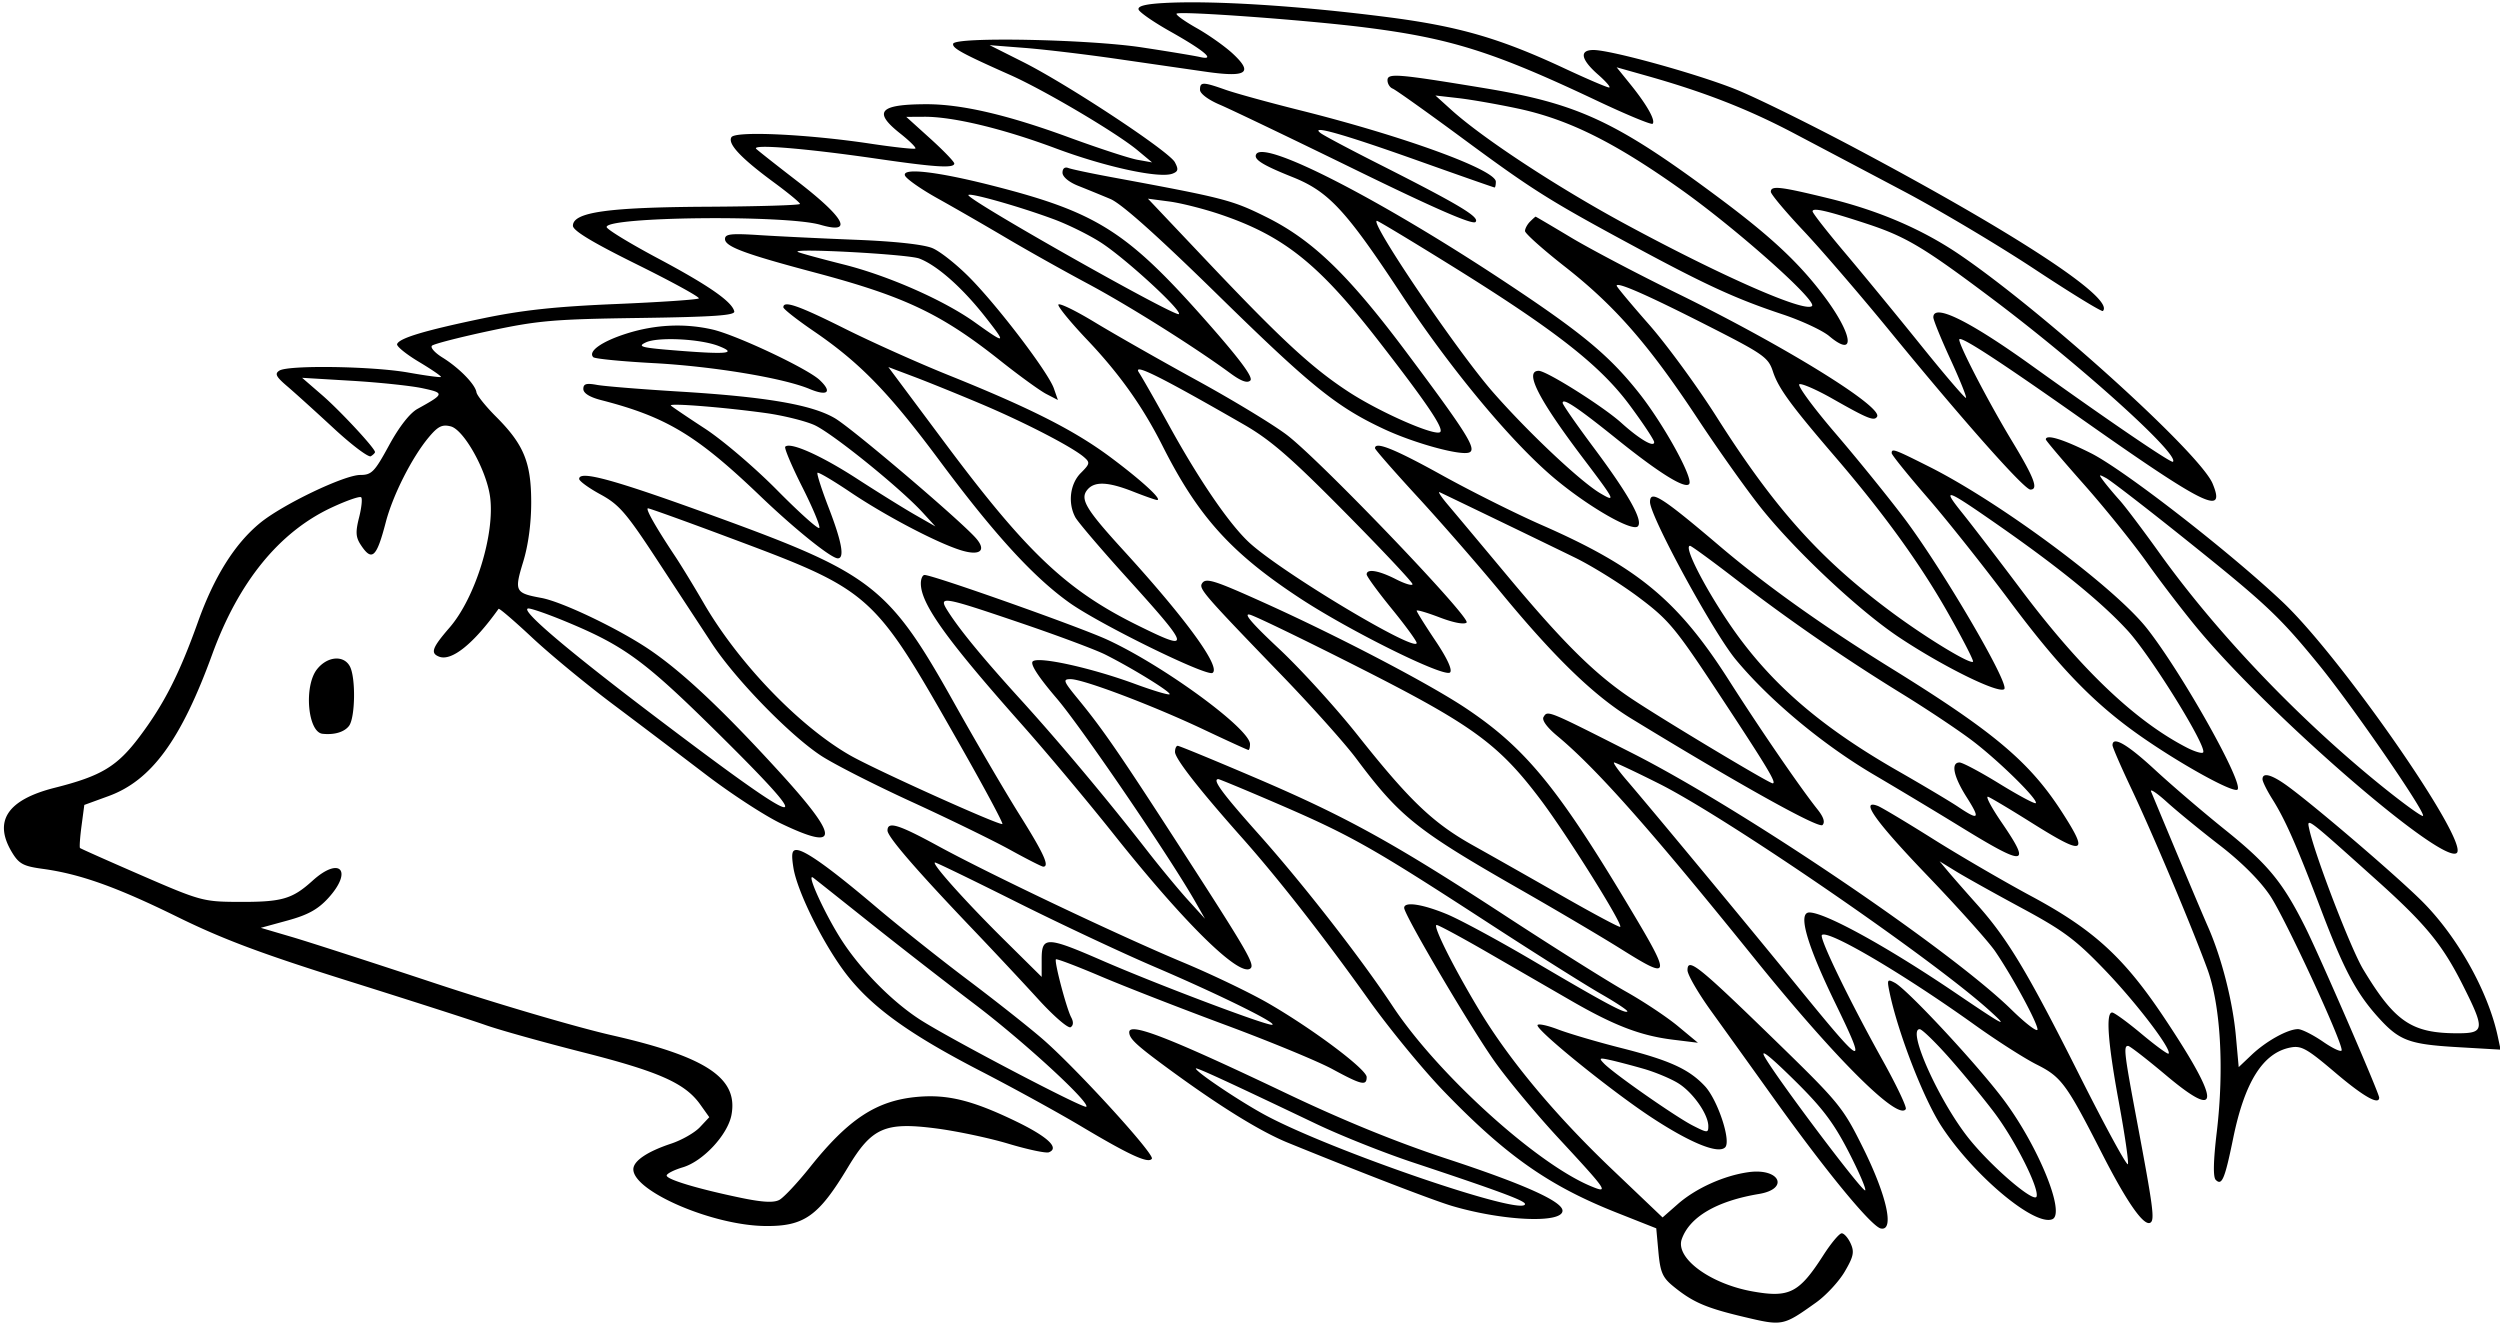 <svg width="1536" height="815" xmlns="http://www.w3.org/2000/svg" xml:space="preserve" style=""><path fill="currentColor" d="M714.709 1.878c-11.123.643-15.852 1.895-15.15 4.009.562 1.69 9.235 7.695 19.273 13.343 21.346 12.011 28.443 18.093 18.448 15.808-3.52-.804-19.648-3.473-35.84-5.93-32.968-5.002-114.684-6.578-115.815-2.233-.695 2.67 5.418 6.015 35.131 19.226 20.988 9.332 65.389 35.599 78.157 46.239l8.927 7.438-8.96-1.598c-4.928-.878-23.947-7.096-42.264-13.818-37.711-13.838-65.88-20.378-87.548-20.327-28.866.068-32.89 4.593-15.99 17.978 5.697 4.513 9.895 8.667 9.329 9.234-.566.566-13.003-.776-27.638-2.983-38.653-5.827-82.955-7.885-85.377-3.966-2.484 4.02 5.816 12.851 26.128 27.797 8.8 6.475 15.997 12.414 15.994 13.199-.004.784-25.636 1.561-56.96 1.726-61.162.321-82.554 3.349-82.554 11.684 0 3.001 11.917 10.201 39.364 23.783 21.65 10.713 38.745 20.097 37.988 20.854-.756.757-23.654 2.311-50.884 3.454-37.377 1.569-57.483 3.741-82.056 8.864-35.663 7.435-51.217 12.116-52.44 15.784-.437 1.313 5.626 6.227 13.474 10.921 7.847 4.694 13.901 8.855 13.451 9.247-.449.392-9.457-.827-20.017-2.708-21.982-3.915-73.699-4.697-79.231-1.197-3.004 1.901-2.099 3.721 4.75 9.561 4.653 3.967 17.554 15.634 28.669 25.925 11.114 10.292 21.361 18 22.77 17.129 1.409-.871 2.562-2.021 2.562-2.556 0-2.351-21.419-25.408-32.561-35.051l-12.226-10.581 30.574 1.828c16.815 1.005 36.328 3.062 43.362 4.57 13.76 2.951 13.638 3.462-3.044 12.69-4.729 2.616-11.268 10.994-17.471 22.383-8.938 16.41-10.683 18.203-17.729 18.219-9.841.021-47.689 18.165-61.5 29.481-15.533 12.727-28.216 32.929-38.186 60.824-11.439 32.003-20.838 50.467-35.87 70.464-13.784 18.337-23.491 24.194-52.036 31.398-29.322 7.401-37.995 20.598-26.224 39.902 4.18 6.855 6.939 8.328 18.551 9.906 23.069 3.134 45.399 11.088 82.93 29.54 27.905 13.719 51.529 22.576 104.96 39.354 37.922 11.907 75.862 24.098 84.31 27.09 8.448 2.992 35.385 10.527 59.861 16.745 46.873 11.909 62.805 18.99 72.103 32.048l5.579 7.834-5.779 6.152c-3.179 3.383-11.138 7.932-17.687 10.107-14.725 4.891-23.197 10.645-23.197 15.754 0 13.481 48.364 34.373 80.64 34.834 24.249.346 33.063-5.861 51.2-36.051 14.603-24.308 22.648-27.904 53.628-23.971 12.745 1.618 32.945 5.874 44.891 9.458 11.945 3.584 23.158 5.964 24.917 5.289 6.824-2.619-.742-9.662-20.698-19.266-26.439-12.723-41.661-16.461-60.194-14.781-25.011 2.268-42.182 13.536-65.87 43.224-7.658 9.598-16.123 18.628-18.811 20.067-3.463 1.853-10.343 1.481-23.615-1.278-26.426-5.493-45.608-11.252-45.608-13.693 0-1.146 4.481-3.426 9.959-5.067 12.456-3.732 27.57-20.021 29.849-32.17 4.248-22.645-15.383-35.715-73.53-48.958-21.56-4.91-70.312-19.241-108.339-31.846-38.026-12.606-77.728-25.447-88.226-28.536l-19.087-5.616 16.49-4.514c12.373-3.387 18.576-6.79 24.847-13.633 15.479-16.89 7.386-26.091-9.517-10.82-12.647 11.425-18.843 13.176-46.126 13.029-20.963-.112-23.119-.707-58.88-16.242-20.416-8.868-37.466-16.457-37.888-16.864-.422-.407 0-6.528.939-13.604l1.707-12.865 14.864-5.42c26.37-9.615 44.546-34.454 63.708-87.061 16.212-44.508 41.075-75.113 73.254-90.172 9.234-4.321 17.458-7.186 18.277-6.367.819.818.237 6.418-1.292 12.443-2.245 8.843-2.051 12.07 1.004 16.732 6.889 10.515 9.722 7.972 15.399-13.824 4.318-16.579 16.064-39.81 26.371-52.157 5.675-6.797 8.253-8.088 13.513-6.768 8.087 2.03 21.946 26.787 24.2 43.228 3.122 22.778-9.029 62.088-24.837 80.354-10.826 12.508-11.998 15.785-6.41 17.93 7.649 2.935 21.221-8.005 36.475-29.403.383-.537 9.665 7.417 20.626 17.677 10.962 10.259 33.178 28.595 49.37 40.747a10770.352 10770.352 0 0 1 57.409 43.438c15.383 11.74 36.087 25.236 46.008 29.99 36.356 17.423 36.194 9.006-.6-31.337-34.817-38.173-59.553-61.484-79.923-75.317-18.852-12.802-53.761-29.521-66.58-31.888-16.217-2.994-16.734-4.021-11.18-22.212 3.143-10.295 4.936-23.668 4.919-36.681-.032-24.427-4.553-35.404-21.62-52.48-6.332-6.336-11.744-13.085-12.027-14.997-.716-4.842-10.692-15.037-20.87-21.327-4.703-2.907-7.602-6.184-6.443-7.283 1.159-1.098 17.083-5.193 35.387-9.1 29.818-6.364 39.405-7.189 92.16-7.933 45.282-.638 58.719-1.566 58.182-4.015-1.311-5.977-15.697-15.973-46.954-32.625-17.179-9.152-31.341-17.792-31.471-19.2-.593-6.41 110.102-7.591 131.327-1.401 20.601 6.008 15.18-4.126-14.403-26.926-12.343-9.512-23.593-18.378-25.001-19.702-3.283-3.086 30.208-.359 74.24 6.045 35.996 5.236 47.32 5.938 47.431 2.944.039-1.056-6.585-7.94-14.72-15.298L556.8 71.804l10.988-.062c17.729-.1 48.248 7.234 80.989 19.463 30.619 11.436 63.596 18.562 71.63 15.479 3.504-1.345 3.764-2.638 1.412-7.032-3.591-6.71-65.812-47.782-93.339-61.612L608 27.75l21.76 1.7c11.968.935 37.312 3.955 56.32 6.71 19.008 2.756 43.533 6.301 54.499 7.878 25.366 3.648 29.641.881 16.952-10.972-4.785-4.47-14.808-11.574-22.272-15.787-7.465-4.213-13.025-8.206-12.357-8.874 1.772-1.772 79.716 3.911 115.498 8.421 52.845 6.662 79.279 15.005 142.839 45.086 18.017 8.527 33.375 14.888 34.127 14.135 1.957-1.956-3.474-11.633-13.477-24.013l-8.634-10.687 18.572 5.241c35.321 9.966 62.207 20.463 90.253 35.239 15.488 8.16 46.016 24.284 67.84 35.832 21.824 11.548 57.953 33.062 80.286 47.809 22.334 14.747 41.147 26.272 41.808 25.612 7.552-7.553-52.313-46.946-151.579-99.745-28.185-14.991-61.397-31.35-73.804-36.353-23.557-9.499-76.863-24.262-87.604-24.262-8.862 0-7.781 5.785 2.822 15.095 4.977 4.37 8.025 7.945 6.774 7.945-1.251 0-13.487-5.239-27.19-11.643C921.55 23.48 896.322 16.163 852.48 10.52 797.862 3.489 744.601.148 714.709 1.878M852.48 49.316c0 2.143 1.44 4.454 3.2 5.136 1.76.681 21.056 14.414 42.88 30.518 43.537 32.124 53.171 38.176 106.677 67.024 43.274 23.331 61.603 31.714 89.891 41.116 11.665 3.877 24.601 9.904 28.748 13.393 16.574 13.947 14.582-.968-3.306-24.743-15.358-20.413-32.663-36.564-64.804-60.482-62.892-46.803-86.185-57.647-144.406-67.231-53.105-8.741-58.88-9.205-58.88-4.731m-115.2 5.868c0 2.322 5.074 6.137 12.16 9.145 6.688 2.839 44.175 20.813 83.305 39.944 48.909 23.911 71.97 33.956 73.787 32.139 2.937-2.937-9.788-10.551-60.452-36.17-16.896-8.544-32.448-16.808-34.56-18.364-7.531-5.548 13.54.404 60.037 16.959 25.276 9 46.3 16.363 46.72 16.363.42 0 .763-1.601.763-3.558 0-7.316-56.503-27.924-120.32-43.883-19.008-4.754-39.601-10.424-45.762-12.601-13.971-4.936-15.678-4.934-15.678.026m195.238 11.495c31.108 6.642 59.255 20.604 100.336 49.773 34.067 24.188 83.647 68.284 80.447 71.548-4.158 4.243-55.209-18.159-114.747-50.354-41.573-22.48-87.543-52.648-106.88-70.141l-9.754-8.824L896 60.285c7.744.882 24.177 3.759 36.518 6.394m-160.63 27.963c-1.961 3.173 3.547 6.68 22.199 14.135 22.232 8.885 32.794 20.26 66.944 72.098 30.613 46.47 68.518 91.906 94.886 113.738 20.833 17.25 46.954 32.18 50.354 28.78 3.429-3.429-5.553-19.479-26.972-48.193-10.503-14.08-19.142-26.505-19.198-27.61-.175-3.474 9.119 2.716 33.301 22.181 26.201 21.089 42.298 31.04 44.486 27.5 2.375-3.843-15.911-36.884-30.865-55.769-18.337-23.157-35.214-37.136-82.863-68.631-76.569-50.61-146.983-86.786-152.272-78.229M652.8 106.097c0 2.52 3.9 5.793 9.6 8.057 5.28 2.097 14.208 5.748 19.84 8.113 6.83 2.869 28.992 22.675 66.56 59.484 56.842 55.695 72.579 68.373 101.748 81.972 18.513 8.63 46.713 16.363 52.115 14.29 4.89-1.876-1.372-11.873-38.649-61.693-35.789-47.832-57.715-68.957-86.238-83.088-21.002-10.405-25.399-11.535-95.17-24.447-12.471-2.308-24.279-4.812-26.24-5.565-2.164-.83-3.566.301-3.566 2.877m-96.822 1.67c.631 1.976 9.714 8.362 20.184 14.19 10.471 5.829 29.406 16.737 42.078 24.241 12.672 7.504 35.136 20.106 49.92 28.005 25.116 13.42 65.542 38.818 87.74 55.124 6.681 4.908 10.481 6.276 12.32 4.437 1.839-1.839-6.104-12.618-25.754-34.948-49.945-56.755-68.144-68.346-133.333-84.916-33.313-8.468-54.687-10.934-53.155-6.133M1088 117.846c0 1.456 9.016 12.219 20.037 23.918 11.02 11.7 35.029 39.597 53.354 61.994 44.839 54.803 82.305 97.042 86.076 97.042 5.118 0 2.415-7.147-11.236-29.721-14.959-24.736-33.814-61.23-32.377-62.666 1.587-1.587 24.619 13.436 74.916 48.867 76.2 53.677 89.009 60.005 80.659 39.847-7.689-18.562-103.567-105.34-155.325-140.582-22.936-15.617-49.698-27.133-80.612-34.69-29.963-7.323-35.492-7.948-35.492-4.009m-440.32 16.949c9.152 3.411 22.4 10.024 29.44 14.697 15.504 10.291 49.218 41.375 47.174 43.494-1.978 2.05-126.271-68.098-129.276-72.961-1.494-2.417 30.985 6.692 52.662 14.77m102.242-3.009c38.998 13.264 60.366 30.37 97.183 77.8 29.459 37.95 40.027 53.575 37.766 55.837-2.88 2.88-36.966-12.056-56.263-24.654-22.643-14.781-41.254-31.984-87.786-81.148l-35.542-37.553 13.13 1.733c7.221.953 21.402 4.547 31.512 7.985m396.677 5.574c24.386 7.998 35.11 14.387 77.081 45.922 54.585 41.014 115.697 96.115 111.384 100.428-1.039 1.038-39.831-25.374-87.005-59.24-38.349-27.529-60.219-38.245-60.219-29.505 0 1.631 4.726 13.225 10.502 25.764 5.777 12.54 10.083 23.219 9.57 23.732-.513.513-13.015-14.075-27.782-32.419-14.768-18.343-35.757-43.892-46.642-56.776-10.886-12.885-19.814-24.312-19.84-25.395-.06-2.455 8.694-.465 32.951 7.489m-206.567-1.168c-1.69 1.69-3.069 4.282-3.065 5.76.004 1.478 11.032 11.328 24.506 21.888 30.745 24.096 51.506 47.871 81.595 93.44 13.015 19.712 30.765 44.667 39.445 55.455 21.284 26.456 59.849 62.546 84.137 78.738 27.195 18.129 61.596 35.065 64.773 31.888 3.276-3.276-37.862-73.54-61.364-104.807-9.649-12.836-28.763-36.429-42.477-52.428-13.713-15.999-23.618-29.527-22.01-30.063 1.608-.536 10.696 3.442 20.196 8.841 21.82 12.401 25.729 13.981 27.499 11.118 3.744-6.059-57.163-43.64-122.843-75.798-23.949-11.726-53.225-27.121-65.057-34.212-11.832-7.091-21.682-12.892-21.888-12.892-.206 0-1.757 1.382-3.447 3.072m-48.729 26.778c64.101 39.788 91.745 61.399 109.961 85.968 8.281 11.168 15.056 21.398 15.056 22.734 0 3.494-9.108-1.862-20.19-11.874-11.103-10.032-45.911-31.958-50.732-31.958-9.054 0-.299 17.264 27.173 53.582 19.948 26.371 20.471 27.435 10.657 21.667-12.192-7.166-44.561-37.674-66.06-62.264-21.972-25.129-76.148-105.145-71.191-105.145.747 0 21.143 12.281 45.326 27.29M445.44 146.855c0 4.636 11.998 9.112 55.219 20.602 55.222 14.68 77.711 25.365 113.916 54.122 11.647 9.251 24.375 18.474 28.286 20.497l7.11 3.676-2.477-7.105c-3.396-9.742-33.53-49.466-51.303-67.629-8.031-8.208-18.51-16.556-23.286-18.552-5.439-2.272-22.986-4.193-46.955-5.139-21.048-.83-47.774-2.123-59.39-2.872-17.489-1.128-21.12-.715-21.12 2.4m119.349 11.982c10.928 4.155 26.432 17.864 40.572 35.875 13.23 16.853 12.806 17.07-6.449 3.308-18.939-13.535-53.109-28.602-80.512-35.498-14.08-3.544-26.752-7.011-28.16-7.705-5.177-2.552 67.583 1.372 74.549 4.02m483.186 40.647c35.698 18.114 38.429 20.018 41.317 28.803 3.357 10.214 10.877 20.531 37.925 52.033 30.099 35.057 52.348 65.806 69.511 96.07 9.087 16.023 16.057 29.598 15.489 30.166-1.754 1.755-28.752-14.652-49.839-30.287-44.072-32.678-71.955-63.771-107.658-120.054-11.968-18.867-30.688-44.456-41.6-56.866-10.912-12.409-19.84-23.112-19.84-23.783 0-2.579 17.909 5.252 54.695 23.918M650.24 187.277c0 1.567 7.922 11.188 17.604 21.38 19.932 20.984 34.181 41.019 46.382 65.216 21.915 43.464 42.139 65.888 84.529 93.724 30.911 20.298 88.796 48.916 92.153 45.559 1.562-1.562-1.714-8.66-9.028-19.563-6.314-9.412-11.48-17.685-11.48-18.385 0-.701 6.387 1.171 14.193 4.158 8.46 3.237 15.12 4.495 16.488 3.113 2.815-2.845-89.157-98.889-110.208-115.088-8.139-6.263-33.031-21.38-55.316-33.594-22.284-12.214-50.597-28.318-62.917-35.787-12.32-7.47-22.4-12.299-22.4-10.733M481.293 188.8c.007 1.056 8.359 7.623 18.56 14.592 28.556 19.512 46.214 37.683 77.492 79.747 33.53 45.092 57.527 71.343 79.645 87.126 18.532 13.224 84.239 45.481 87.96 43.181 5.449-3.368-16.181-33.124-54.903-75.526-23.023-25.213-26.667-31.361-21.95-37.044 4.382-5.281 12.669-4.927 28.223 1.204 7.144 2.816 13.701 5.12 14.572 5.12 3.591 0-9.436-11.975-28.474-26.174-22.262-16.604-49.168-30.24-100.018-50.688-18.304-7.361-46.817-20.15-63.362-28.421-28.524-14.259-37.774-17.473-37.745-13.117m-96.336 16.139c-15.278 4.844-23.944 11.007-20.424 14.527.958.958 17.538 2.588 36.845 3.622 36.483 1.953 79.833 9.126 96.015 15.887 11.145 4.657 14.15 1.973 6.178-5.517-7.533-7.076-51.199-27.65-65.811-31.006-17.143-3.939-35.219-3.087-52.803 2.487m56.726 7.698c11.34 4.498 5.404 5.192-24.403 2.854-23.409-1.836-26.054-2.497-20.48-5.121 7.454-3.509 33.659-2.186 44.883 2.267m322.477 48.161c16.414 9.436 28.74 20.128 62.08 53.852 22.88 23.144 41.6 43.055 41.6 44.247 0 1.192-4.562-.16-10.138-3.005-10.679-5.448-18.022-6.658-18.022-2.969 0 1.211 6.912 10.683 15.36 21.048 8.448 10.365 15.36 19.842 15.36 21.059 0 6.293-81.791-42.636-102.409-61.263-12.232-11.051-30.992-38.364-49.752-72.436-8.076-14.668-16.404-29.295-18.506-32.504-3.961-6.045 12.556 2.151 64.427 31.971m-161.28-12.582c26.647 11.262 55.84 26.353 63.091 32.614 3.868 3.34 3.712 4.134-1.92 9.767-6.63 6.629-8.089 18.402-3.372 27.214 1.517 2.835 15.435 19.176 30.929 36.312 40.473 44.765 40.934 46.652 7.332 30.06-43.693-21.577-68.225-44.797-118.398-112.066l-34.759-46.604 15.749 5.942c8.661 3.267 27.268 10.81 41.348 16.761m-244.48-9.245c0 2.597 3.872 5.029 10.88 6.834 40.217 10.36 58.726 21.519 97.92 59.037 21.29 20.38 43.474 38.198 47.556 38.198 4.292 0 2.472-10.126-5.569-30.976-4.363-11.314-7.478-21.027-6.921-21.583.556-.556 9.598 4.773 20.093 11.843 21.1 14.215 52.144 30.594 67.317 35.517 12.098 3.926 16.731.718 10.106-6.998-9.078-10.573-76.099-67.602-86.85-73.903-14.212-8.328-42.186-13.124-95.471-16.369-23.332-1.421-46.165-3.269-50.741-4.108-6.51-1.193-8.32-.647-8.32 2.508m112.304 14.833c10.375 1.451 23.623 4.712 29.44 7.247 10.761 4.689 52.938 38.733 66.896 53.995l7.68 8.398-12.388-7.083c-6.813-3.896-22.941-13.919-35.84-22.273-22.004-14.253-40.964-22.709-44.033-19.64-.742.742 3.994 11.942 10.524 24.889 6.53 12.948 11.199 24.215 10.375 25.038-.823.823-12.535-9.687-26.027-23.355-13.492-13.669-33.374-30.625-44.182-37.681-10.809-7.056-20.241-13.437-20.96-14.18-1.615-1.669 33.049 1.083 58.515 4.645m786.256 16.191c0 .658 10.499 13.042 23.33 27.52 12.832 14.479 30.282 36.117 38.777 48.085 8.496 11.968 22.634 30.4 31.417 40.96 44.691 53.729 150.915 145.534 159.018 137.432 7.287-7.288-71.018-120.055-106.987-154.072-32.842-31.06-97.71-81.408-117.946-91.544-17.126-8.579-27.609-11.761-27.609-8.381m-412.16 5.383c0 .802 11.852 14.338 26.337 30.08 14.485 15.742 37.746 42.446 51.69 59.342 32.542 39.432 56.75 62.812 79.32 76.609 66.368 40.569 115.267 67.801 117.584 65.484 1.705-1.705.687-4.91-3.051-9.606-10.639-13.364-35.133-49.054-54.28-79.089-31.385-49.233-56.035-69.692-115.27-95.669-15.762-6.912-43.297-20.677-61.188-30.588-29.1-16.121-41.142-20.969-41.142-16.563m317.444 3.022c.002 1.056 9.916 13.352 22.031 27.324 12.115 13.972 34.985 42.772 50.822 64 29.903 40.081 51.032 61.989 78.635 81.528 24.495 17.34 57.753 35.868 60.896 33.925 4.634-2.864-33.6-71.116-55.424-98.936-19.82-25.266-90.047-77.46-133.865-99.491-21.578-10.85-23.101-11.4-23.095-8.35M355.84 294.24c0 1.32 5.896 5.609 13.102 9.531 11.472 6.244 15.819 11.281 34.942 40.48a47137.108 47137.108 0 0 0 33.618 51.267c14.372 21.865 47.716 56.129 66.905 68.753 7.793 5.126 32.888 17.903 55.768 28.394 22.88 10.49 50.054 23.74 60.388 29.444 10.333 5.704 19.509 10.371 20.392 10.371 4.071 0 .405-8.035-14.539-31.861-8.88-14.156-27.024-45.186-40.32-68.954-39.581-70.752-50.147-79.095-143.216-113.09-64.903-23.707-87.04-29.896-87.04-24.335m985.6 36.088c50.892 40.707 58.926 48.244 83.391 78.235 20.512 25.146 65.744 90.835 63.851 92.729-.638.637-11.852-7.463-24.92-18.001-51.053-41.164-101.669-94.178-136.918-143.406-10.141-14.161-21.142-28.748-24.449-32.416-3.306-3.668-7.681-8.874-9.723-11.568-3.435-4.534-3.33-4.693 1.408-2.129 2.816 1.523 24.128 17.974 47.36 36.556m-423.68-11.914c16.896 8.15 39.36 19.041 49.92 24.202 10.56 5.161 28.218 16.162 39.241 24.446 18.403 13.831 22.4 18.643 48.915 58.88 30.401 46.136 35.934 55.338 33.272 55.338-2.209 0-67.727-39.318-86.868-52.131-22.258-14.899-41.638-34.051-75.476-74.589-16.454-19.712-33.242-39.765-37.306-44.562-4.064-4.797-6.271-8.2-4.904-7.563 1.367.638 16.31 7.828 33.206 15.979m310.534 4.643c37.141 25.911 63.026 47.023 78.918 64.366 14.49 15.813 49.254 72.005 46.346 74.913-.771.771-5.253-.578-9.96-2.997-31.722-16.305-65.121-48.126-101.916-97.099-13.752-18.304-29.991-39.49-36.087-47.08-12.927-16.095-10.464-15.238 22.699 7.897m-214.534-14.624c0 8.784 38.854 80.157 52.721 96.845 20.825 25.064 53.473 52.257 85.018 70.814 15.06 8.859 38.841 23.154 52.849 31.768 40.308 24.786 43.92 24.443 25.528-2.422-6.478-9.462-10.234-16.606-8.347-15.875 1.887.73 13.738 7.805 26.335 15.722 32.928 20.694 35.806 19.736 19.009-6.328-19.833-30.775-41.72-49.22-104.633-88.181-42.004-26.011-77.252-51.108-105.51-75.123-35.841-30.459-42.97-34.975-42.97-27.22m-568.708 20.766c91.234 34.078 90.778 33.675 144.094 127.321 15.258 26.799 27.279 49.188 26.714 49.753-1.297 1.298-78.161-33.356-93.62-42.208-31.239-17.887-68.566-56.714-89.893-93.505-5.918-10.208-13.823-23.168-17.568-28.8-11.998-18.046-18.445-29.44-16.656-29.44.958 0 22.076 7.595 46.929 16.879m620.765 26.187c33.246 25.584 67.251 49.041 102.823 70.928 15.488 9.53 35.072 22.604 43.52 29.054 16.392 12.516 40.439 36.247 38.596 38.089-.611.611-10.649-4.759-22.306-11.933-11.658-7.174-22.684-13.044-24.503-13.044-5.484 0-3.751 8.538 4.317 21.259 8.594 13.552 7.687 14.625-5.11 6.041-4.903-3.289-21.586-13.232-37.074-22.096-43.945-25.149-73.045-49.391-96.244-80.179-17.516-23.245-36.408-58.145-31.476-58.145.788 0 13.144 9.012 27.457 20.026m-500.057 3.116c0 12.53 15.602 34.315 62.051 86.64 15.119 17.033 40.57 47.426 56.557 67.54 42.922 54.004 76.37 87.006 83.633 82.517 3.438-2.124-.6-9.12-44.107-76.427-36.302-56.159-46.429-70.845-61.595-89.332-9.035-11.014-9.46-12.16-4.506-12.16 7.78 0 50.513 16.182 81.736 30.952 14.613 6.912 26.997 12.568 27.52 12.568.523 0 .951-1.621.951-3.603 0-9.384-53.099-48.232-87.708-64.17-17.198-7.92-107.069-39.747-112.234-39.747-1.264 0-2.298 2.35-2.298 5.222m172.728.015c-1.988 3.216 1.235 6.924 48.835 56.191 18.371 19.015 38.998 42.06 45.837 51.212 26.91 36.011 37.142 44.178 101.24 80.805 21.824 12.471 49.353 28.731 61.175 36.134 31.564 19.763 31.786 18.39 4.409-27.297-43.096-71.92-63.059-96.134-99.166-120.287-22.565-15.095-78.127-44.167-123.858-64.809-31.291-14.123-36.188-15.644-38.472-11.949m-111.616 24.169c22.748 7.726 46.24 16.499 52.204 19.495 16.759 8.42 40.706 23.21 39.513 24.403-.589.59-10.161-2.276-21.27-6.367-26.964-9.93-59.541-17.099-62.818-13.822-1.655 1.655 3.405 9.454 14.729 22.703 15.264 17.859 69.552 97.534 85.267 125.142l5.829 10.24-10.459-11.52c-5.753-6.336-17.094-20.055-25.203-30.487-24.042-30.929-53.79-66.453-77.372-92.393-23.276-25.605-37.364-42.701-44.829-54.4-6.271-9.828-4.198-9.501 44.409 7.006m-279.174-.764c36.095 14.984 48.394 24.023 93.813 68.95 63.979 63.284 54.744 60.565-40.975-12.065-53.773-40.802-81.784-64.779-75.878-64.949 1.858-.054 12.226 3.575 23.04 8.064m487.618 28.385c69.351 35.142 85.46 46.875 111.168 80.965 16.104 21.356 50.708 76.612 48.978 78.211-.496.458-16.454-8.054-35.462-18.917-19.008-10.863-43.698-24.848-54.867-31.078-24.65-13.75-39.073-27.513-70.898-67.648-13.398-16.896-35.221-40.883-48.497-53.303-16.675-15.602-22.159-22.045-17.738-20.841 3.52.958 33.812 15.633 67.316 32.611m-640.57.918c-8.146 10.356-5.699 38.665 3.425 39.63 7.245.766 13.311-1.033 16.229-4.81 3.869-5.01 4.24-29.718.55-36.613-3.805-7.11-13.906-6.214-20.204 1.793m753.601 29.311c-1.166 1.885 2.037 6.322 8.349 11.565 24.037 19.966 57.234 57.41 121.175 136.677 49.642 61.542 88.406 100.147 93.036 92.655.714-1.155-5.717-14.694-14.291-30.086-20.241-36.338-39.019-75.078-37.249-76.848 3.561-3.56 49.773 23.623 94.083 55.343 13.381 9.579 30.408 20.469 37.837 24.201 15.24 7.654 18.269 11.776 40.132 54.6 15.396 30.159 25.799 45.03 29.78 42.569 2.726-1.685 1.717-9.318-8.217-62.155-7.911-42.075-8.435-46.53-5.462-46.437 1.056.034 11.572 8.18 23.369 18.104 33.856 28.48 33.555 16.792-.9-34.947-24.979-37.508-43.491-54.473-82.066-75.207-16.854-9.059-43.994-24.864-60.311-35.123-16.317-10.258-31.581-19.386-33.92-20.283-11.294-4.334-1.428 9.538 30.33 42.646 19.02 19.828 37.846 40.852 41.835 46.721 10.751 15.815 25.983 43.931 25.983 47.961 0 1.936-7.2-3.527-16-12.139-37.931-37.124-165.54-123.436-233.109-157.671-52.521-26.61-51.806-26.319-54.384-22.146m349.573 17.361c0 1.22 5.184 13.161 11.52 26.536 13.071 27.594 36.871 84.058 46.688 110.767 8.217 22.354 10.485 61.249 5.852 100.345-2.114 17.833-2.325 27.694-.63 29.389 3.792 3.792 5.564-.448 10.735-25.688 7.065-34.484 18.245-52.256 34.978-55.603 6.853-1.37 10.137.45 27.635 15.321 17.346 14.741 27.062 20.28 27.062 15.429 0-2.755-36.514-86.948-45.448-104.793-13.816-27.595-22.915-38.637-49.272-59.795-13.376-10.737-32.74-27.308-43.032-36.824-17.017-15.734-26.088-20.979-26.088-15.084m-576 4.083c0 4.109 14.717 22.969 41.03 52.58 22.446 25.26 49.93 60.408 78.068 99.84 12.56 17.6 33.236 42.783 45.949 55.962 38.269 39.673 64.637 58.207 106.269 74.691l24.364 9.648 1.334 14.615c1.12 12.273 2.555 15.616 8.96 20.864 12.052 9.877 20.057 13.364 43.395 18.907 24.047 5.711 24.125 5.696 44.484-8.794 6.123-4.358 14.051-12.903 17.617-18.989 5.423-9.254 6.02-12.088 3.642-17.305-1.563-3.431-4.033-6.239-5.489-6.239-1.456 0-6.526 6.048-11.268 13.44-14.921 23.26-20.872 26.306-43.497 22.264-26.143-4.67-47.61-20.532-43.501-32.143 4.838-13.67 21.482-23.402 47.436-27.738 18.865-3.151 12.768-16.021-6.349-13.401-15.119 2.073-32.446 9.888-43.567 19.653l-9.317 8.18-31.097-29.632c-34.759-33.12-62.992-66.941-81.459-97.583-15.826-26.258-28.951-52.48-26.27-52.48 1.148 0 15.277 7.617 31.397 16.926 16.12 9.309 39.087 22.577 51.038 29.484 26.687 15.423 42.86 21.624 62.796 24.078l15.315 1.884-12.292-10.205c-6.761-5.613-21.161-15.186-32-21.273-10.839-6.088-43.969-26.914-73.622-46.28-69.176-45.179-98.353-61.28-154.441-85.232-25.067-10.704-46.329-19.462-47.25-19.462-.921 0-1.675 1.683-1.675 3.74m297.441 19.542c41.769 20.96 167.673 107.42 203.039 139.429 12.418 11.239 9.198 9.577-20.558-10.608-41.937-28.45-80.495-49.703-90.172-49.703-7.24 0-1.678 19.467 15.921 55.717 20.067 41.332 18.056 40.395-23.864-11.12-29.083-35.74-88.879-107.887-104.327-125.877-5.139-5.984-8.597-10.88-7.685-10.88.912 0 13.353 5.869 27.646 13.042m370.719-2.751c0 1.436 2.705 6.908 6.011 12.16 7.999 12.706 14.972 28.533 30.026 68.151 13.933 36.666 21.605 51.099 35.105 66.043 12.903 14.281 18.895 16.527 48.72 18.264l26.423 1.539-1.763-8.224c-5.992-27.946-25.238-62.057-47.2-83.655-17.471-17.181-69.243-61.31-83.637-71.29-8.727-6.051-13.685-7.133-13.685-2.988m-611.427 12.38c51.343 21.987 61.918 27.913 137.827 77.24 27.456 17.841 57.662 36.87 67.125 42.286 9.462 5.416 16.769 10.282 16.238 10.814-1.454 1.453-14.098-5.342-57.24-30.764-21.537-12.691-45.729-25.777-53.76-29.08-15.096-6.208-26.123-7.828-26.123-3.837 0 4.333 41.34 74.457 55.913 94.844 8.025 11.227 25.58 32.268 39.011 46.759 30.084 32.457 31.247 34.191 19.69 29.362-33.736-14.096-94.245-69.067-121.67-110.535-19.486-29.462-54.909-74.938-82.356-105.727-22.533-25.277-28.767-33.793-24.735-33.793.579 0 14.115 5.594 30.08 12.431m585.191 28.249c13.361 10.302 24.736 21.696 30.956 31.01 9.156 13.712 43.92 88.748 43.92 94.8 0 1.494-5.104-.795-11.341-5.087-6.238-4.292-13.207-7.803-15.487-7.803-6.304 0-19.606 7.375-28.486 15.794l-7.953 7.54-1.726-19.045c-1.938-21.385-8.756-48.115-17.116-67.108-4.459-10.13-18.062-42.456-34.969-83.101-.879-2.112 3.504.785 9.74 6.438 6.236 5.653 20.844 17.606 32.462 26.562m96.741 21.738c29.763 26.723 39.999 39.2 52.471 63.958 13.852 27.498 13.598 29.788-3.296 29.77-28.063-.03-38.385-7.035-57.784-39.215-7.598-12.603-29.57-69.692-33.178-86.205-1.605-7.344-2.145-7.754 41.787 31.692M545.28 510.284c0 3.809 17.721 24.325 52.342 60.596 12.768 13.376 30.922 32.777 40.343 43.113 9.421 10.337 18.344 18.043 19.829 17.125 1.714-1.06 1.851-3.255.375-6.013-2.941-5.494-10.579-34.508-9.397-35.691.486-.486 12.823 4.197 27.416 10.405 14.593 6.209 48.996 19.624 76.452 29.812 27.456 10.187 57.16 22.448 66.008 27.246 17.963 9.74 21.032 10.451 21.032 4.872 0-4.737-33.157-29.6-60.535-45.392-11.165-6.44-34.594-17.681-52.064-24.98-39.25-16.398-118.677-54.121-150.574-71.513-24.576-13.399-31.227-15.44-31.227-9.58m-57.814 22.836c2.383 15.067 19.372 48.896 33.474 66.656 15.708 19.78 38.564 36.101 81.856 58.449 19.758 10.199 47.444 25.415 61.524 33.813 29.762 17.752 41.397 23.077 43.388 19.856 1.719-2.782-46.16-55.241-66.921-73.322-8.177-7.122-28.92-23.528-46.095-36.459-17.175-12.931-42.519-33.079-56.32-44.773-28.373-24.043-43.826-35.1-49.053-35.1-2.767 0-3.185 2.455-1.853 10.88m137.229 21.148c26.754 13.391 64.854 31.281 84.667 39.755 39.816 17.031 77.031 35.41 72.102 35.609-4.437.179-71.444-25.167-103.931-39.313-34.595-15.063-37.533-15.136-37.533-.932v10.826l-23.226-22.986c-23.796-23.552-45.021-47.307-42.267-47.307.849 0 23.434 10.956 50.188 24.348m617.518 3.671c25.719 13.866 33.106 19.383 51.217 38.252 19.369 20.179 41.179 48.848 38.923 51.164-.511.525-7.993-4.947-16.625-12.16-8.633-7.213-16.747-13.115-18.032-13.115-4 0-2.592 18.755 4.149 55.253 3.567 19.313 6.066 36.375 5.552 37.915-.513 1.54-13.952-23.113-29.864-54.784-31.82-63.333-44.108-83.799-63.018-104.957-6.927-7.751-14.899-16.846-17.715-20.211l-5.12-6.119 10.24 6.28c5.632 3.453 23.764 13.57 40.293 22.482M535.04 567.38c17.6 14.025 46.368 36.39 63.928 49.7 29.942 22.695 70.963 60.402 68.448 62.918-1.437 1.436-84.065-41.871-102.142-53.535-16.642-10.739-35.201-29.346-47.159-47.281-10.407-15.609-23.397-43.709-18.443-39.895 1.852 1.426 17.768 14.068 35.368 28.093m501.76 28.741c0 2.717 6.528 13.99 14.506 25.05 7.979 11.06 25.243 35.116 38.365 53.458 32.293 45.139 60.206 79.059 65.974 80.169 8.431 1.624 3.587-20.242-10.973-49.532-12.571-25.29-14.366-27.472-55.498-67.47-45.804-44.541-52.374-49.769-52.374-41.675m124.147 13.574c5.159 24.875 20.968 65.611 31.994 82.446 19.67 30.032 56.86 61.234 67.924 56.988 8.439-3.238-8.317-44.551-29.723-73.282-15.903-21.346-59.092-67.807-66.93-72.002-4.67-2.499-4.908-2.071-3.265 5.85M944.64 629.949c0 3.687 45.593 40.531 69.987 56.557 23.969 15.746 41.042 22.689 45.306 18.425 3.826-3.826-4.594-29.211-12.486-37.645-9.766-10.438-21.704-15.866-51.501-23.419-14.436-3.659-31.885-8.796-38.776-11.414-6.892-2.619-12.53-3.745-12.53-2.504m-250.841 4.291c.08 3.902 4.241 7.809 23.075 21.665 31.888 23.46 57.238 39.189 74.483 46.215 46.052 18.763 89.523 35.504 100.874 38.847 31.423 9.255 67.769 10.807 67.769 2.895 0-5.685-23.609-16.294-70.88-31.849-30.85-10.152-63.495-23.447-98.367-40.062-72.63-34.604-97.085-44.115-96.954-37.711m503.53 15.36c8.444 9.504 21.007 24.768 27.917 33.92 12.814 16.972 27.718 46.548 26.021 51.638-1.396 4.189-27.071-17.718-41.192-35.146-18.288-22.572-38.689-67.692-30.608-67.692 1.379 0 9.417 7.776 17.862 17.28m-61.678 57.802c6.423 12.431 11.068 23.212 10.322 23.958-1.449 1.449-53.889-68.182-61.676-81.895-3.125-5.502 2.615-1.053 17.513 13.575 17.562 17.244 24.585 26.451 33.841 44.362m-125.731-50.708c7.04 2.023 16.555 5.996 21.143 8.829 9.022 5.569 18.512 19.076 18.527 26.369.009 4.27-.545 4.249-9.59-.369-10.517-5.37-48.271-31.741-54.4-37.998-3.436-3.508-3.032-3.741 3.84-2.215 4.224.938 13.44 3.361 20.48 5.384m-200.96 33.961c14.784 7.055 41.28 17.612 58.88 23.461 53.126 17.657 69.12 23.588 69.12 25.634 0 7.999-119.186-32.819-159.694-54.691-15.643-8.446-42.546-26.515-42.546-28.575 0-.93 19.076 7.85 74.24 34.171"/></svg>